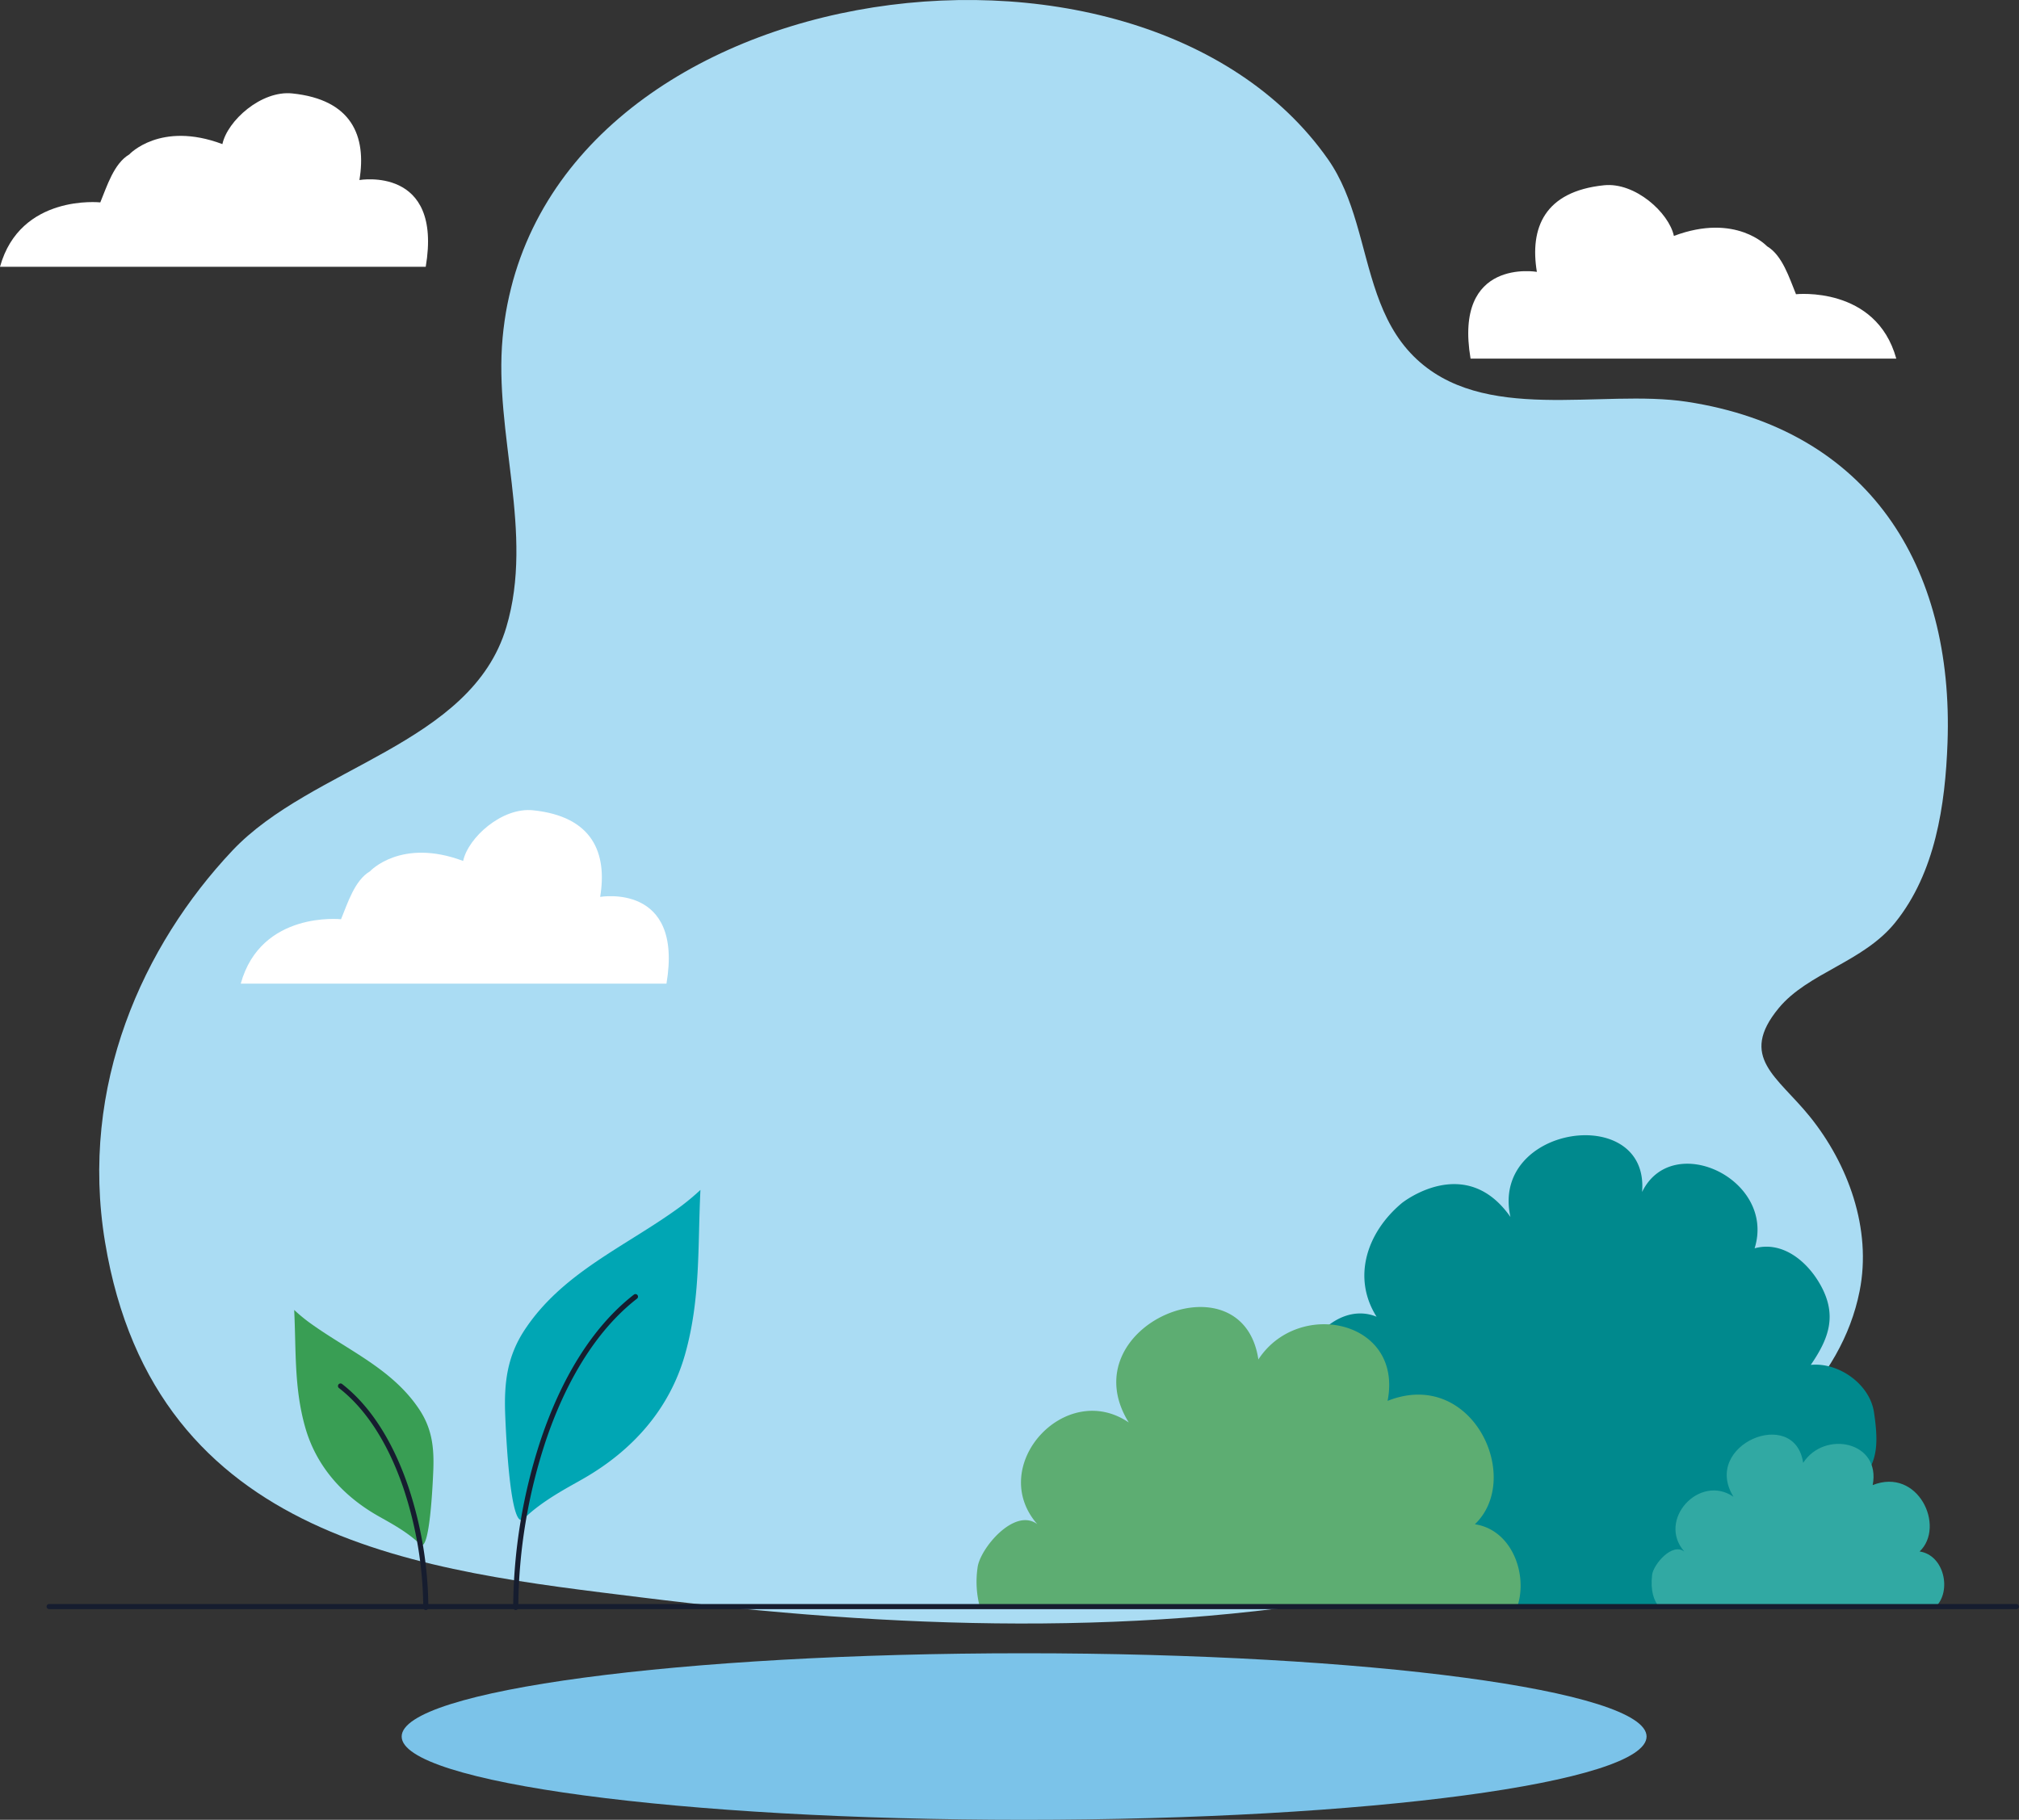 <svg xmlns="http://www.w3.org/2000/svg" width="566.603" height="510.794" viewBox="0 0 566.603 510.794"><rect x="0" y="0" width="566.603" height="510.794" fill="#333333" stroke="none"/><defs><style>.a{fill:#aadcf3;}.b{fill:#7bc3e9;}.c{fill:#00898d;}.d{fill:#5dad72;}.e{fill:#31a9a3;}.f{fill:#161d2f;}.g{fill:#399e54;}.h{fill:#00a6b4;}.i{fill:#fff;}</style></defs><g transform="translate(-18.261 -61.174)"><path class="a" d="M501.039,234.422c3.944,13.276,6.052,27.424,16.052,37.4,19.313,19.261,52.554,9.081,76.738,12.783,50.921,7.795,74.892,46,73.1,95.7-.633,17.531-3.436,36.493-14.678,50.459-8.953,11.123-24.5,14.087-32.7,24.035-11.358,13.774-.372,19.173,8.7,30.4,10.763,13.317,17.483,31.54,14.007,49.026-10.168,51.136-86.719,75.472-130,83.842-70.341,13.6-141.278,10.918-211.775,2.149-60.295-7.5-136.585-14.863-150.627-99.783-7.272-43.972,10.719-83.286,35.7-109.812,22.282-23.655,67.105-29.7,76.928-62.776,7.9-26.606-3.551-54.233-1.047-81.251,9.457-102.063,178.214-126.3,231.649-50.032C496.858,221.95,499.157,228.087,501.039,234.422Z" transform="translate(-102.123 -110.655)"/><path class="b" d="M793.2,1811.282c0,12.909-78.21,23.374-174.683,23.374s-174.684-10.465-174.684-23.374,78.209-23.372,174.684-23.372S793.2,1798.373,793.2,1811.282Z" transform="translate(-312.851 -1262.688)"/><path class="c" d="M1454.47,1414.085H1293.488a18.169,18.169,0,0,1-3.52-3.132c-6.908-7.97-10.029-18.6-6.8-28.706,1.539-4.822,9.518-17.36,16.492-14.536-7.345-6.275-7.723-13.131-5.815-21.246,2.146-9.119,11.746-17.8,21-13.989-6.922-10.96-2.773-23.673,7.121-31.926,0,0,17.764-14.217,30.447,3.928-5.75-25.891,39.063-32.114,36.938-7.009,8.458-17.37,37.625-3.576,31.584,15.8,7.975-2.178,15.009,3.869,18.637,10.571,4.482,8.268,2.272,14.671-2.876,22.151,7.755-.772,16.528,5.321,17.736,13.281,1.746,11.516.2,15.137-5.475,21.844,8.634.1,12.171,10.312,12.6,18.07C1462.018,1407.4,1459.455,1411.437,1454.47,1414.085Z" transform="translate(-910.266 -901.713)"/><path class="d" d="M1006.726,1533.787a27.519,27.519,0,0,1-.68-11.148c.593-5.292,10.368-17.063,16.771-12.228-14.3-16.362,7.859-40.705,25.671-28.544-16.81-27.114,31.9-47.52,36.368-17.693,11.192-17.185,40.7-11.117,36.264,11.619,23.672-9.413,38.147,21.579,24.494,34.636,10.487,1.566,15.022,14.275,11.83,23.358Z" transform="translate(-713.45 -1021.415)"/><path class="e" d="M1744.962,1622.7h-77.3c-1.572-1.919-2.571-4.587-2.06-9.154.322-2.858,5.616-9.21,9.057-6.534-7.77-8.8,4.175-21.95,13.774-15.4-9.043-14.587,17.161-25.562,19.564-9.517,6.019-9.245,21.893-5.979,19.508,6.249,12.73-5.063,20.517,11.608,13.175,18.634,6.961,1.04,9.048,11.205,4.463,15.572Z" transform="translate(-1183.702 -1110.325)"/><path class="f" d="M649.625,1739.773H97.53a.717.717,0,0,0,0,1.434H649.625a.717.717,0,0,0,0-1.434" transform="translate(-65.477 -1228.373)"/><path class="g" d="M377.841,1497.223c.24-6.347-.378-11.638-3.964-17.026-7.65-11.5-20.271-16.62-31.089-24.545a47.655,47.655,0,0,1-3.991-3.336c.558,11.3-.053,21.775,3.061,32.838,3.087,10.97,10.494,19.279,20.434,24.958,3.26,1.861,8.157,4.39,11.863,8C376.831,1520.713,377.7,1500.831,377.841,1497.223Z" transform="translate(-237.977 -1023.458)"/><path class="f" d="M381.87,1525.466c8.391,6.513,14.328,16.956,18.141,28.256a107.972,107.972,0,0,1,5.513,33.273v.076a.716.716,0,0,0,1.433-.017v-.059a109.334,109.334,0,0,0-5.588-33.731c-3.875-11.464-9.9-22.151-18.621-28.93a.716.716,0,0,0-.878,1.132Z" transform="translate(-268.484 -1074.69)"/><path class="h" d="M544.862,1398.006c-.334-8.907.533-16.334,5.563-23.894,10.734-16.135,28.45-23.326,43.629-34.449a67.379,67.379,0,0,0,5.6-4.678c-.783,15.848.074,30.555-4.294,46.082-4.334,15.4-14.73,27.06-28.68,35.027-4.575,2.614-11.45,6.162-16.651,11.226C546.28,1430.974,545.054,1403.069,544.862,1398.006Z" transform="translate(-384.826 -939.817)"/><path class="f" d="M586.685,1437c-12.17,9.46-20.613,24.411-26.039,40.471a153.179,153.179,0,0,0-7.826,47.257v.083a.716.716,0,1,0,1.433-.011v-.072a151.748,151.748,0,0,1,7.751-46.8c5.365-15.895,13.716-30.6,25.56-39.8a.716.716,0,1,0-.878-1.131Z" transform="translate(-390.544 -1012.431)"/><path class="i" d="M1606.366,401.423H1486.893c-4.807-28.432,18.606-24.354,18.606-24.354-2.026-12.3,2.087-22.584,18.847-24.308,8.7-.9,18.2,7.666,19.609,14.221,17.445-6.555,26.144,2.907,26.144,2.907,4.312,2.542,6.262,8.946,8.123,13.456C1578.221,383.345,1600.684,380.912,1606.366,401.423Z" transform="translate(-1055.94 -239.587)"/><path class="i" d="M51.277,311.665H170.751c4.805-28.43-18.606-24.354-18.606-24.354,2.023-12.3-2.09-22.582-18.85-24.308-8.7-.9-18.2,7.666-19.606,14.223-17.446-6.556-26.144,2.906-26.144,2.906-4.312,2.544-6.262,8.949-8.123,13.456C79.423,293.587,56.959,291.157,51.277,311.665Z" transform="translate(-33.016 -175.603)"/><path class="i" d="M286.559,1012.389H406.034c4.805-28.43-18.607-24.354-18.607-24.354,2.025-12.3-2.089-22.582-18.848-24.309-8.7-.895-18.2,7.667-19.606,14.223-17.447-6.556-26.145,2.906-26.145,2.906-4.311,2.544-6.261,8.949-8.122,13.455C314.706,994.31,292.242,991.88,286.559,1012.389Z" transform="translate(-200.738 -675.117)"/></g></svg>